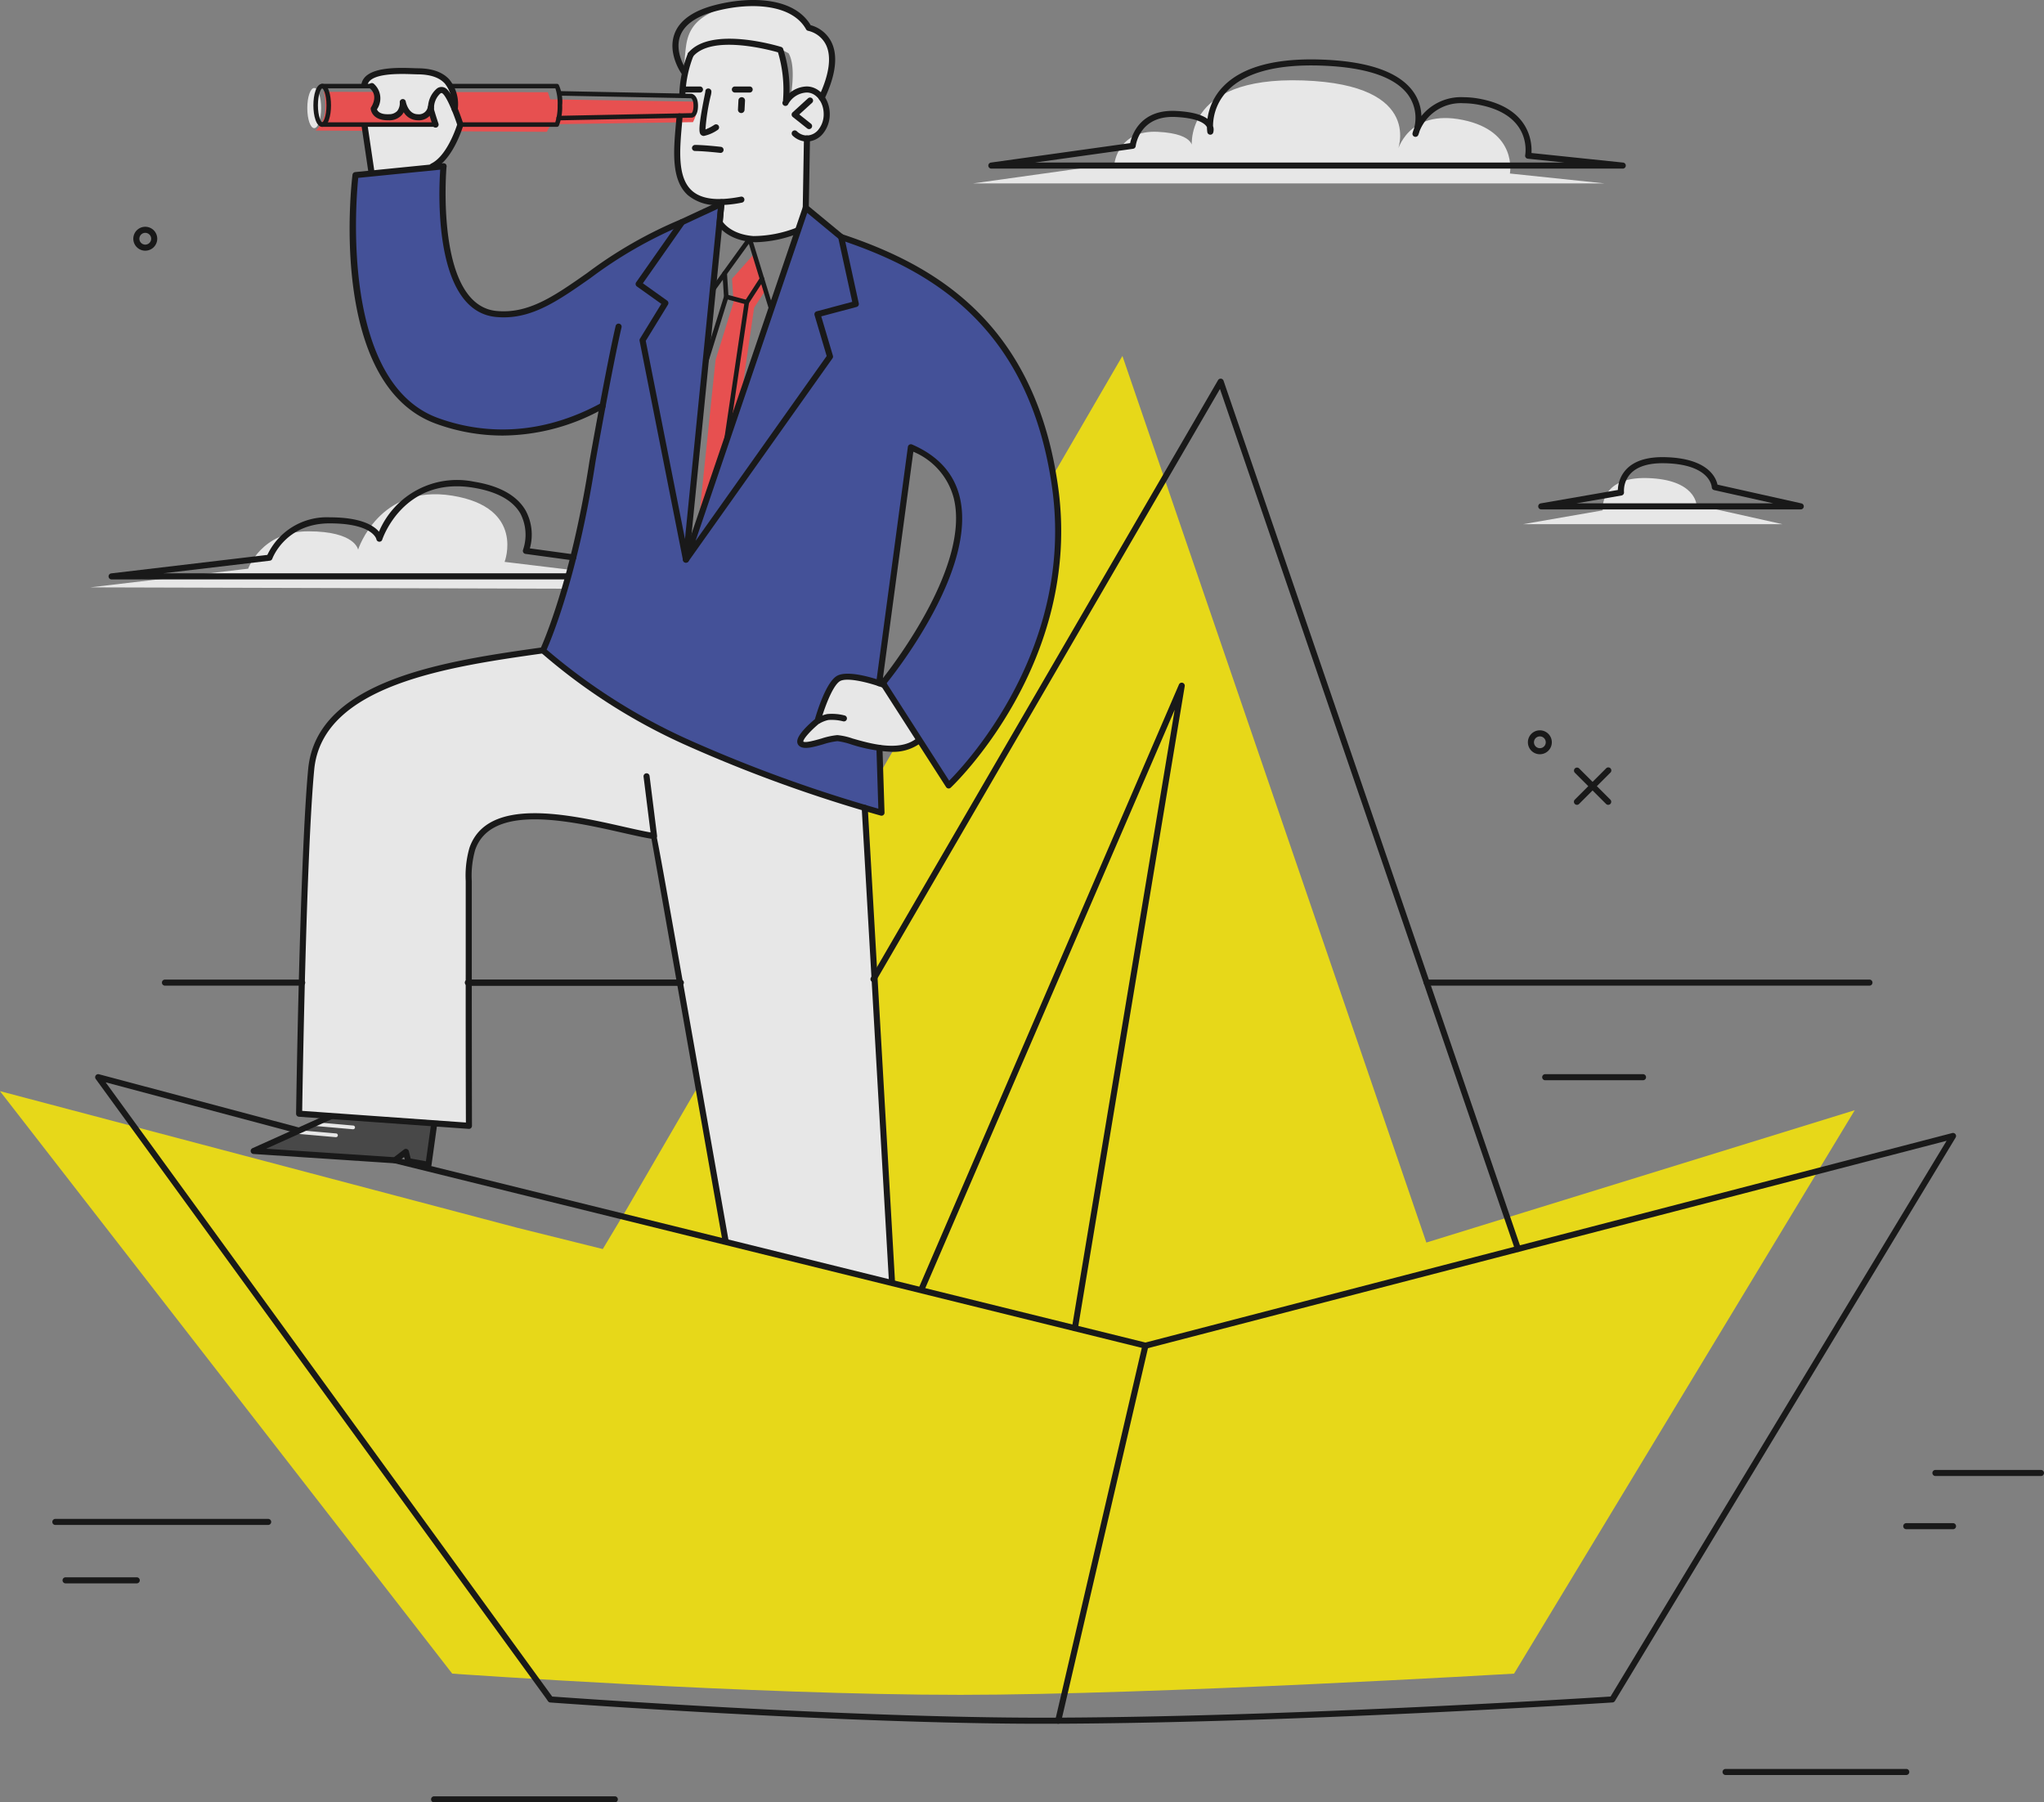 <svg xmlns="http://www.w3.org/2000/svg" width="330.484" height="291.416" viewBox="0 0 330.484 291.416">
  <rect x="0" y="0" width="330.484" height="291.416" fill="#808080" stroke="none"/>
  <g id="Grupo_10079" data-name="Grupo 10079" transform="translate(-1417.448 -338.028)" opacity="0.805">
    <path id="Trazado_19464" data-name="Trazado 19464" d="M1500.995,735.743l13.914,3.463,3.618-6.034,80.4-138.365,49.142,143.347,69.268-21.4-55.089,91.1s-58.15,3.419-89.5,3.427c-33.321.01-82.18-3.427-82.18-3.427l-73.126-94.182Z" transform="translate(0 -199.226)" fill="#ffed00"/>
    <path id="Trazado_19465" data-name="Trazado 19465" d="M1756.524,541.271l.131,21.232s-22.157-5.855-33.721-12.453a215.326,215.326,0,0,1-20.579-13.4s6.412-20.357,7.725-31.82c1.032-9.014,1.479-8.081,1.479-8.081a32.326,32.326,0,0,1-19.388,4.12c-10.9-1.284-16.533-7.178-18.807-15.813a74.2,74.2,0,0,1-2.1-21.272c.239-3.45.334-4.369.334-4.369l14.236-1.425s-2.278,22.266,7.829,23.593c0,0,3.733,2.1,13.3-4.292s20.463-12.421,23.8-13.507L1725.3,520.77l19.113-56.074,5.991,4.727s15.5,4.236,24.055,15.356,11.23,25.064,10.7,34.95-5.185,26.945-17.647,38.372l-10.619-16.608s10.624-13.723,12.173-23.166-3.207-13.646-7.486-14.9Z" transform="translate(-196.857 -93.076)" fill="#35459d"/>
    <path id="Trazado_19466" data-name="Trazado 19466" d="M1906.543,379.8l1.888.084a4.8,4.8,0,0,0,.55-1.966,1.455,1.455,0,0,0-.5-1.22l-1.8-.084.055-1.166,1.284-5.207s2.389-2.594,7.135-2.153a37.883,37.883,0,0,1,7.362,1.284,23.858,23.858,0,0,1,.917,8.51s2.224-3.08,4.732-1.724,2.829,5.792-1.431,7.55l-.1,10.92-1.486,4.028s-4.691,1.61-7.838,1.314a5.867,5.867,0,0,1-4.454-2.562l.154-3.4s-4.1.448-6.187-2.577S1906.543,379.8,1906.543,379.8Z" transform="translate(-378.916 -23.28)" fill="#fff"/>
    <path id="Trazado_19467" data-name="Trazado 19467" d="M2013.235,836.514l-5.8-9.035s-4.31-1.462-5.639-1.334-2.382.106-3.442,2.39a20.282,20.282,0,0,0-1.447,4.571s-3.366,2.936-3.019,3.586,3,.022,4.847-.531,3.75.921,6.708,1.283S2011.545,838.01,2013.235,836.514Z" transform="translate(-447.219 -378.706)" fill="#fff"/>
    <path id="Trazado_19468" data-name="Trazado 19468" d="M1629.689,1144.66l-.9,6.545-3.289-.482-.514-1.49-1.628,1.244-22.823-1.506,12.394-5.578Z" transform="translate(-142.051 -624.854)" fill="#3a3a3a"/>
    <path id="Trazado_19469" data-name="Trazado 19469" d="M1917.551,340.639c4.564-1.391,10.373-1.034,13.559,3.25a5.034,5.034,0,0,1,3.686,4.832,11.337,11.337,0,0,1-1.686,6.495s-1.99-2.576-4.2-.628l-.792.412s.909-4.712-.344-6.889a15.52,15.52,0,0,0-7.56-1.993,19.552,19.552,0,0,0-8.126,1.9l-1.233,3.1s.057-2.151.333-4.165C1911.57,344.131,1912.989,342.031,1917.551,340.639Z" transform="translate(-382.816 -1.461)" fill="#fff"/>
    <path id="Trazado_19470" data-name="Trazado 19470" d="M1724.438,832.661l4.4,76.493-26.975-6.462-11.487-65.474s-13.635-3.634-20.408-3.2-8.705,3.589-9.2,7.476c-.3,2.382-.139,42.471-.139,42.471l-27.478-1.892,1.6-50.073s-1.82-12.639,10.091-18.084c12.469-5.7,27.578-6.723,27.578-6.723a94.217,94.217,0,0,0,28.828,17.035C1719.049,830.917,1724.438,832.661,1724.438,832.661Z" transform="translate(-167.351 -364.008)" fill="#fff"/>
    <path id="Trazado_19471" data-name="Trazado 19471" d="M1646.7,406.836c.019-2.268-.287-2.564-.287-2.564l36.281.056.377,1.156,23.474.373c.795,1.172-.392,3.317-.392,3.317l-22.965.34-.661,1.225-37.376-.207A5.072,5.072,0,0,0,1646.7,406.836Z" transform="translate(-176.664 -51.396)" fill="#f44"/>
    <path id="Trazado_19472" data-name="Trazado 19472" d="M1679.862,391.413s-.222-2.2,4.847-2.452,6.226.218,6.911.6,2.876.738,2.705,4.476l1.008,3.566s-1.665,5.352-4.963,6.837l-9.4.786-1.278-7.648,11.412-.074-.717-2.336a2.033,2.033,0,0,1-2.162,1.283c-1.74-.086-2.115-2.518-2.115-2.518s-.467,2.641-2.731,2.518-2.224-1.383-2.224-1.383,1.535-2.263.061-3.491Z" transform="translate(-203.466 -39.463)" fill="#fff"/>
    <path id="Trazado_19473" data-name="Trazado 19473" d="M1639.119,404.761c0,1.792.5,3.244,1.119,3.244s1.119-1.452,1.119-3.244-.5-3.245-1.119-3.245S1639.119,402.97,1639.119,404.761Z" transform="translate(-171.987 -49.258)" fill="#fff"/>
    <g id="Grupo_10010" data-name="Grupo 10010" transform="translate(1467.879 519.451)">
      <path id="Trazado_19474" data-name="Trazado 19474" d="M1649.1,1148.625c-.027,0-6.374-.559-6.374-.559a.3.3,0,0,1-.275-.328.3.3,0,0,1,.328-.275l6.348.558a.3.3,0,0,1-.027.6Z" transform="translate(-1642.449 -1147.462)" fill="#fff"/>
    </g>
    <g id="Grupo_10011" data-name="Grupo 10011" transform="translate(1465.111 520.73)">
      <path id="Trazado_19475" data-name="Trazado 19475" d="M1636.749,1154.331c-.027,0-6.373-.559-6.373-.559a.3.3,0,0,1-.275-.328.3.3,0,0,1,.328-.275l6.346.558a.3.3,0,0,1-.027.6Z" transform="translate(-1630.1 -1153.169)" fill="#fff"/>
    </g>
    <path id="Trazado_19476" data-name="Trazado 19476" d="M1932.508,526.095l-1.837,2.838-2.1,14.37-6.788,19.535,2.65-25.445,2.912-9.346-.247-3.8,3.8-4.291Z" transform="translate(-391.294 -141.152)" fill="#f44"/>
    <path id="Trazado_19477" data-name="Trazado 19477" d="M2119.4,412.614H2221.5l-15.3-1.6s1.3-6.841-7.625-8.665-10.595,5.13-10.595,5.13,4.668-10.831-15.23-11.515-17.945,11.172-17.945,11.172.915-2.536-5.537-2.864-7.008,5.145-7.008,5.145Z" transform="translate(-544.623 -44.932)" fill="#fff"/>
    <path id="Trazado_19478" data-name="Trazado 19478" d="M2516.077,690.319h41.967l-13.906-3.108s-.135-4.138-7.968-4.353-7.2,5.221-7.2,5.221Z" transform="translate(-852.388 -267.536)" fill="#fff"/>
    <path id="Trazado_19479" data-name="Trazado 19479" d="M1560.034,706.743l-10.445-1.26s3.385-8.786-8.461-10.707-15.229,8.735-15.229,8.735-.423-2.969-8.039-2.969-9.731,6.04-9.731,6.04l-25.523,3.02,76.34.212Z" transform="translate(-50.554 -276.608)" fill="#fff"/>
    <g id="Grupo_10015" data-name="Grupo 10015" transform="translate(1664.488 456.109)">
      <g id="Grupo_10012" data-name="Grupo 10012" transform="translate(7.438 6.013)">
        <path id="Trazado_19480" data-name="Trazado 19480" d="M2553.314,897.718a.491.491,0,0,1-.347-.837l5.052-5.052a.491.491,0,1,1,.694.693l-5.052,5.052A.49.49,0,0,1,2553.314,897.718Z" transform="translate(-2552.824 -891.684)"/>
      </g>
      <g id="Grupo_10013" data-name="Grupo 10013" transform="translate(7.438 6.013)">
        <path id="Trazado_19481" data-name="Trazado 19481" d="M2558.367,897.718a.49.49,0,0,1-.347-.144l-5.052-5.052a.491.491,0,0,1,.695-.693l5.052,5.052a.491.491,0,0,1-.347.837Z" transform="translate(-2552.824 -891.684)"/>
      </g>
      <g id="Grupo_10014" data-name="Grupo 10014" transform="translate(0)">
        <path id="Trazado_19482" data-name="Trazado 19482" d="M2521.572,868.725a1.934,1.934,0,1,1,1.933-1.934A1.936,1.936,0,0,1,2521.572,868.725Zm0-2.887a.953.953,0,1,0,.953.953A.954.954,0,0,0,2521.572,865.839Z" transform="translate(-2519.639 -864.857)"/>
      </g>
    </g>
    <g id="Grupo_10017" data-name="Grupo 10017" transform="translate(1439.002 374.693)">
      <g id="Grupo_10016" data-name="Grupo 10016" transform="translate(0)">
        <path id="Trazado_19483" data-name="Trazado 19483" d="M1515.547,505.48a1.934,1.934,0,1,1,1.935-1.934A1.937,1.937,0,0,1,1515.547,505.48Zm0-2.887a.953.953,0,1,0,.953.953A.954.954,0,0,0,1515.547,502.594Z" transform="translate(-1513.613 -501.612)"/>
      </g>
    </g>
    <g id="Grupo_10018" data-name="Grupo 10018" transform="translate(1443.63 496.411)">
      <path id="Trazado_19484" data-name="Trazado 19484" d="M1556.942,1045.647h-22.189a.49.49,0,0,1,0-.98h22.189a.49.49,0,0,1,0,.98Z" transform="translate(-1534.263 -1044.667)"/>
    </g>
    <g id="Grupo_10019" data-name="Grupo 10019" transform="translate(1432.838 511.706)">
      <path id="Trazado_19485" data-name="Trazado 19485" d="M1638.907,1217.934c-32.107,0-78.75-3.4-79.218-3.438a.49.49,0,0,1-.368-.211l-.326-.474L1486.2,1113.687a.49.49,0,0,1-.008-.566.5.5,0,0,1,.531-.2l32.3,8.6a.49.49,0,1,1-.251.948l-30.97-8.242L1560,1213.534c3.631.263,48.016,3.419,78.91,3.419,37.955,0,88.185-3.162,92.213-3.419l54.333-89.855-129.4,33.6a.489.489,0,0,1-.24,0L1534.449,1127.3a.491.491,0,0,1,.235-.953l121.238,29.95,130.45-33.872a.5.5,0,0,1,.516.183.486.486,0,0,1,.027.546l-55.088,91.1a.489.489,0,0,1-.387.236C1730.912,1214.53,1678.307,1217.934,1638.907,1217.934Z" transform="translate(-1486.11 -1112.909)"/>
    </g>
    <g id="Grupo_10020" data-name="Grupo 10020" transform="translate(1558.188 399.258)">
      <path id="Trazado_19486" data-name="Trazado 19486" d="M2150.067,752.4a.488.488,0,0,1-.463-.331l-47.722-139.2-55.593,95.671a.491.491,0,0,1-.849-.494l56.134-96.6a.5.5,0,0,1,.473-.242.488.488,0,0,1,.415.329l48.069,140.215a.489.489,0,0,1-.3.622A.476.476,0,0,1,2150.067,752.4Z" transform="translate(-2045.374 -611.21)"/>
    </g>
    <g id="Grupo_10021" data-name="Grupo 10021" transform="translate(1565.909 448.405)">
      <path id="Trazado_19487" data-name="Trazado 19487" d="M2105.157,935.328a.414.414,0,0,1-.08-.007.489.489,0,0,1-.4-.564l16.611-99.892-40.521,93.975a.49.49,0,0,1-.9-.387l42.115-97.674a.49.49,0,0,1,.933.275L2105.64,934.918A.49.49,0,0,1,2105.157,935.328Z" transform="translate(-2079.823 -830.484)"/>
    </g>
    <g id="Grupo_10022" data-name="Grupo 10022" transform="translate(1588.057 555.112)">
      <path id="Trazado_19488" data-name="Trazado 19488" d="M2179.128,1368.188a.527.527,0,0,1-.111-.012.49.49,0,0,1-.367-.589l14.1-60.638a.491.491,0,0,1,.956.222l-14.1,60.639A.491.491,0,0,1,2179.128,1368.188Z" transform="translate(-2178.637 -1306.57)"/>
    </g>
    <g id="Grupo_10023" data-name="Grupo 10023" transform="translate(1647.63 496.411)">
      <path id="Trazado_19489" data-name="Trazado 19489" d="M2516.507,1045.647h-71.591a.49.49,0,0,1,0-.98h71.591a.49.49,0,0,1,0,.98Z" transform="translate(-2444.426 -1044.667)"/>
    </g>
    <g id="Grupo_10024" data-name="Grupo 10024" transform="translate(1492.602 496.411)">
      <path id="Trazado_19490" data-name="Trazado 19490" d="M1787.508,1045.647h-34.263a.49.49,0,0,1,0-.98h34.263a.49.49,0,1,1,0,.98Z" transform="translate(-1752.755 -1044.667)"/>
    </g>
    <g id="Grupo_10063" data-name="Grupo 10063" transform="translate(1457.98 338.028)">
      <g id="Grupo_10025" data-name="Grupo 10025" transform="translate(17.891 10.978)">
        <path id="Trazado_19491" data-name="Trazado 19491" d="M1693.2,394.184a.5.5,0,0,1-.49-.521,5.385,5.385,0,0,0-1.119-4.141c-.905-.972-2.335-1.453-4.37-1.471-.2,0-.465-.011-.769-.021-2.111-.074-7.05-.239-7.374,1.822a.491.491,0,0,1-.969-.152c.461-2.92,5.806-2.739,8.377-2.65.3.01.549.019.744.02,2.319.021,3.982.6,5.08,1.785a6.313,6.313,0,0,1,1.381,4.871A.492.492,0,0,1,1693.2,394.184Z" transform="translate(-1678.105 -387.01)"/>
      </g>
      <g id="Grupo_10026" data-name="Grupo 10026" transform="translate(19.108 13.432)">
        <path id="Trazado_19492" data-name="Trazado 19492" d="M1686.6,403.973c-2.642,0-2.764-1.826-2.765-1.845a.5.5,0,0,1,.084-.3c.051-.073,1.2-1.81-.207-3.008a.49.49,0,1,1,.635-.746,3.156,3.156,0,0,1,.5,4.129c.092.268.469.86,1.969.786a1.762,1.762,0,0,0,1.319-.534,2.066,2.066,0,0,0,.4-1.376.489.489,0,0,1,.417-.536.483.483,0,0,1,.553.4c.016.083.4,2.049,1.941,2.049a1.455,1.455,0,0,0,1.621-1.177.491.491,0,0,1,.974.119,2.435,2.435,0,0,1-2.581,2.04,2.687,2.687,0,0,1-2.29-1.3,2.421,2.421,0,0,1-.295.431,2.7,2.7,0,0,1-2.022.873C1686.764,403.97,1686.68,403.973,1686.6,403.973Z" transform="translate(-1683.538 -397.955)"/>
      </g>
      <g id="Grupo_10028" data-name="Grupo 10028" transform="translate(0 180.02)">
        <g id="Grupo_10027" data-name="Grupo 10027">
          <path id="Trazado_19493" data-name="Trazado 19493" d="M1627.029,1150a.649.649,0,0,1-.087-.007l-3.27-.585a.494.494,0,0,1-.388-.362l-.2-.784-1.188.909a.474.474,0,0,1-.33.1l-22.825-1.506a.49.49,0,0,1-.169-.936l12.4-5.578a.491.491,0,1,1,.4.895l-10.6,4.77,20.678,1.365,1.632-1.247a.481.481,0,0,1,.458-.073.49.49,0,0,1,.315.342l.3,1.2,2.458.439.843-6.04a.491.491,0,0,1,.972.136l-.913,6.545a.49.49,0,0,1-.486.422Z" transform="translate(-1598.284 -1141.204)"/>
        </g>
      </g>
      <g id="Grupo_10029" data-name="Grupo 10029" transform="translate(68.472 18.332)">
        <path id="Trazado_19494" data-name="Trazado 19494" d="M1911.043,434.647a7.276,7.276,0,0,1-5.055-1.607c-2.724-2.449-2.312-7.175-1.948-11.343.043-.483.084-.959.12-1.425a.49.49,0,0,1,.978.076c-.036.469-.078.948-.12,1.433-.344,3.941-.734,8.407,1.626,10.529,1.553,1.394,4.144,1.711,7.918.971a.491.491,0,0,1,.19.963A19.442,19.442,0,0,1,1911.043,434.647Z" transform="translate(-1903.778 -419.819)"/>
      </g>
      <g id="Grupo_10030" data-name="Grupo 10030" transform="translate(69.301 8.357)">
        <path id="Trazado_19495" data-name="Trazado 19495" d="M1907.967,382.75a.49.49,0,0,1-.49-.491,19.423,19.423,0,0,1,1.378-6.642.491.491,0,0,1,.906.379,18.732,18.732,0,0,0-1.3,6.263A.49.49,0,0,1,1907.967,382.75Z" transform="translate(-1907.477 -375.315)"/>
      </g>
      <g id="Grupo_10031" data-name="Grupo 10031" transform="translate(85.974 13.982)">
        <path id="Trazado_19496" data-name="Trazado 19496" d="M1985.821,409.314a3.353,3.353,0,0,1-2.29-.945.491.491,0,1,1,.673-.714,2.344,2.344,0,0,0,1.616.678,2.456,2.456,0,0,0,1.9-.99,3.95,3.95,0,0,0,.818-2.5c-.011-1.909-1.238-3.456-2.736-3.456a3.58,3.58,0,0,0-2.995,1.865.49.49,0,1,1-.905-.378,4.54,4.54,0,0,1,3.884-2.469c2.053,0,3.718,1.984,3.732,4.432a4.919,4.919,0,0,1-1.035,3.116,3.412,3.412,0,0,1-2.648,1.356Z" transform="translate(-1981.866 -400.409)"/>
      </g>
      <g id="Grupo_10032" data-name="Grupo 10032" transform="translate(87.459 15.775)">
        <path id="Trazado_19497" data-name="Trazado 19497" d="M1991.316,413.507a.493.493,0,0,1-.306-.107l-2.334-1.856a.492.492,0,0,1-.184-.367.486.486,0,0,1,.16-.379l2.484-2.261a.49.49,0,1,1,.659.725l-2.058,1.873,1.884,1.5a.491.491,0,0,1-.305.875Z" transform="translate(-1988.491 -408.408)"/>
      </g>
      <g id="Grupo_10033" data-name="Grupo 10033" transform="translate(72.56 14.306)">
        <path id="Trazado_19498" data-name="Trazado 19498" d="M1922.7,409.534a.729.729,0,0,1-.466-.21c-.3-.344-.45-1.067.64-6.454.056-.28.095-.469.1-.526a.447.447,0,0,1,.443-.484.5.5,0,0,1,.533.493,2.644,2.644,0,0,1-.118.712,32.941,32.941,0,0,0-.844,5.416,7.428,7.428,0,0,0,1.429-.738.491.491,0,1,1,.539.82,6.063,6.063,0,0,1-2.243.972Z" transform="translate(-1922.018 -401.858)"/>
      </g>
      <g id="Grupo_10034" data-name="Grupo 10034" transform="translate(71.349 23.433)">
        <path id="Trazado_19499" data-name="Trazado 19499" d="M1921.237,443.867c-.081-.007-2.582-.294-4.138-.311a.49.49,0,0,1-.485-.5.529.529,0,0,1,.5-.485c1.606.018,4.079.3,4.183.314a.491.491,0,0,1-.056.978Z" transform="translate(-1916.615 -442.575)"/>
      </g>
      <path id="Trazado_19500" data-name="Trazado 19500" d="M1950.268,410.705a.534.534,0,0,1-.5-.561l.077-1.5a.533.533,0,0,1,1.066.055l-.078,1.5A.537.537,0,0,1,1950.268,410.705Z" transform="translate(-1870.984 -392.425)"/>
      <g id="Grupo_10037" data-name="Grupo 10037" transform="translate(68.189)">
        <g id="Grupo_10035" data-name="Grupo 10035">
          <path id="Trazado_19501" data-name="Trazado 19501" d="M1926.646,354.326a.491.491,0,0,1-.443-.7c1.7-3.608,2.083-6.524,1.1-8.433a4.276,4.276,0,0,0-2.836-2.18.492.492,0,0,1-.343-.245c-2.269-4.1-8.974-4.43-14.615-2.936-3.139.831-5.071,2.185-5.743,4.025-.964,2.641,1,5.486,1.019,5.514a.49.49,0,0,1-.8.565c-.094-.132-2.278-3.282-1.142-6.409.786-2.162,2.945-3.724,6.416-4.643,5.494-1.453,12.83-1.463,15.613,3.217a5.284,5.284,0,0,1,3.3,2.626c1.154,2.222.791,5.357-1.077,9.316A.49.49,0,0,1,1926.646,354.326Z" transform="translate(-1902.516 -338.028)"/>
        </g>
        <g id="Grupo_10036" data-name="Grupo 10036" transform="translate(2.452 6.263)">
          <path id="Trazado_19502" data-name="Trazado 19502" d="M1929.379,376.382a.5.5,0,0,1-.489-.535,21.041,21.041,0,0,0-.821-7.679c-1.572-.449-10.76-2.874-13.746.7a.491.491,0,0,1-.753-.629c3.669-4.393,14.556-1.086,15.018-.943a.494.494,0,0,1,.313.292,21.3,21.3,0,0,1,.967,8.347A.491.491,0,0,1,1929.379,376.382Z" transform="translate(-1913.456 -365.97)"/>
        </g>
      </g>
      <g id="Grupo_10039" data-name="Grupo 10039" transform="translate(69.887 33.101)">
        <g id="Grupo_10038" data-name="Grupo 10038">
          <path id="Trazado_19503" data-name="Trazado 19503" d="M1910.58,543.591a.48.48,0,0,1-.223-.054.491.491,0,0,1-.242-.595l19.372-56.9a.491.491,0,0,1,.777-.219l5.721,4.727a.494.494,0,0,1,.167.273l2.371,10.84a.491.491,0,0,1-.353.579l-5.716,1.521,1.887,6.361a.49.49,0,0,1-.069.423l-23.292,32.834A.491.491,0,0,1,1910.58,543.591Zm19.607-56.557-18.056,53.032,21.2-29.889-1.961-6.616a.492.492,0,0,1,.343-.613l5.749-1.531L1935.23,491.2Z" transform="translate(-1910.09 -485.713)"/>
        </g>
      </g>
      <g id="Grupo_10041" data-name="Grupo 10041" transform="translate(62.239 32.462)">
        <g id="Grupo_10040" data-name="Grupo 10040">
          <path id="Trazado_19504" data-name="Trazado 19504" d="M1884.106,541.377a.49.49,0,0,1-.481-.4l-7.018-35.47a.491.491,0,0,1,.063-.352l3.45-5.628-3.947-2.812a.491.491,0,0,1-.118-.681l7.031-10.021a.491.491,0,0,1,.2-.163l6.342-2.948a.489.489,0,0,1,.694.493l-5.725,57.536a.491.491,0,0,1-.463.441Zm-6.5-35.868,6.34,32.038,5.313-53.39-5.444,2.53-6.676,9.515,3.923,2.8a.49.49,0,0,1,.134.656Z" transform="translate(-1875.967 -482.86)"/>
        </g>
      </g>
      <g id="Grupo_10042" data-name="Grupo 10042" transform="translate(46.773 52.325)">
        <path id="Trazado_19505" data-name="Trazado 19505" d="M1862.19,651.044a.479.479,0,0,1-.127-.017,229.951,229.951,0,0,1-31.717-11.492,94.667,94.667,0,0,1-23.224-14.867.49.49,0,0,1-.107-.567c.05-.1,4.9-10.492,7.966-30.455.029-.165,2.743-15.451,4.22-21.787a.485.485,0,0,1,.589-.366.49.49,0,0,1,.367.589c-1.473,6.309-4.182,21.57-4.208,21.723-2.782,18.129-7.048,28.449-7.9,30.383a95.486,95.486,0,0,0,22.706,14.456,228.573,228.573,0,0,0,30.921,11.258l-.311-9.807a.49.49,0,0,1,.474-.505.5.5,0,0,1,.506.475l.333,10.473a.491.491,0,0,1-.49.506Z" transform="translate(-1806.968 -571.48)"/>
      </g>
      <g id="Grupo_10043" data-name="Grupo 10043" transform="translate(94.98 37.828)">
        <path id="Trazado_19506" data-name="Trazado 19506" d="M2039.918,596.459a.52.52,0,0,1-.412-.226l-10.535-16.4a.49.49,0,0,1-.776-.461l5.127-38.146a.491.491,0,0,1,.68-.385c4.19,1.806,6.784,4.67,7.711,8.513,2.749,11.4-9.887,27.68-11.826,30.09L2040,595.2c2.948-2.965,20.255-21.625,16.64-47.392-3.73-26.6-20.271-35.374-34.263-40.049a.49.49,0,0,1,.31-.931c14.261,4.765,31.119,13.712,34.926,40.843,4,28.519-17.152,48.461-17.367,48.659A.487.487,0,0,1,2039.918,596.459Zm-5.712-54.446-4.92,36.608c2.294-2.918,14.012-18.506,11.473-29.036A11.174,11.174,0,0,0,2034.206,542.012Z" transform="translate(-2022.046 -506.8)"/>
      </g>
      <g id="Grupo_10044" data-name="Grupo 10044" transform="translate(30.513 26.398)">
        <path id="Trazado_19507" data-name="Trazado 19507" d="M1744.828,480.715q-.618,0-1.256-.06c-10.951-1.045-9.061-23.452-8.975-24.4a.491.491,0,0,1,.977.088c-.02.224-1.9,22.388,8.091,23.341,5.187.493,9.352-2.429,14.632-6.129a70.571,70.571,0,0,1,15.19-8.7.49.49,0,1,1,.36.912,69.789,69.789,0,0,0-14.989,8.591C1753.833,477.876,1749.782,480.715,1744.828,480.715Z" transform="translate(-1734.421 -455.803)"/>
      </g>
      <g id="Grupo_10045" data-name="Grupo 10045" transform="translate(15.994 26.398)">
        <path id="Trazado_19508" data-name="Trazado 19508" d="M1694.379,499.83a31.509,31.509,0,0,1-10.77-1.913c-17.469-6.355-13.674-38.876-13.5-40.257a.491.491,0,0,1,.438-.428l14.234-1.425a.482.482,0,0,1,.537.439.489.489,0,0,1-.438.537l-13.839,1.385c-.38,3.735-2.838,33.1,12.909,38.827,5.848,2.128,15.072,3.492,25.778-2.106.657-.345.836-.439,1.108-.244a.506.506,0,0,1,.2.482.49.49,0,0,1-.438.414c-.09.042-.23.117-.419.217A33.8,33.8,0,0,1,1694.379,499.83Z" transform="translate(-1669.644 -455.806)"/>
      </g>
      <g id="Grupo_10046" data-name="Grupo 10046" transform="translate(7.343 104.666)">
        <path id="Trazado_19509" data-name="Trazado 19509" d="M1700.487,901.485a.492.492,0,0,1-.483-.4c-.11-.626-10.605-60.052-11.5-65.128-1.271-.2-2.872-.566-4.7-.979-8.433-1.906-21.177-4.786-23.8,2.764a15.278,15.278,0,0,0-.553,5.05l0,12.852q0,13.362.031,26.727a.486.486,0,0,1-.155.359.456.456,0,0,1-.37.131L1631.5,880.9a.489.489,0,0,1-.455-.5c.005-.413.606-41.428,1.953-55.708,1.374-14.54,22.484-17.517,37.9-19.69a.49.49,0,1,1,.136.971c-15.09,2.128-35.758,5.042-37.058,18.811-1.267,13.419-1.873,50.579-1.944,55.166l26.469,1.884q-.044-13.1-.029-26.2l0-12.851a16.274,16.274,0,0,1,.606-5.373c2.907-8.377,16.166-5.383,24.94-3.4,1.981.448,3.693.834,4.976,1.019a.486.486,0,0,1,.15.047c.223.111.223.111,11.828,65.828a.491.491,0,0,1-.4.569A.622.622,0,0,1,1700.487,901.485Z" transform="translate(-1631.047 -805.006)"/>
      </g>
      <g id="Grupo_10047" data-name="Grupo 10047" transform="translate(98.794 130.133)">
        <path id="Trazado_19510" data-name="Trazado 19510" d="M2043.967,996.348a.491.491,0,0,1-.49-.462l-4.411-76.738a.49.49,0,0,1,.462-.517.483.483,0,0,1,.518.461l4.411,76.738a.492.492,0,0,1-.462.518Z" transform="translate(-2039.065 -918.629)"/>
      </g>
      <g id="Grupo_10048" data-name="Grupo 10048" transform="translate(49.44 14.731)">
        <path id="Trazado_19511" data-name="Trazado 19511" d="M1819.233,408.483a.368.368,0,0,1-.008-.736l21.468-.433c.075-.02.327-.277.327-1.2,0-1.061-.407-1.209-.411-1.21l-21.2-.415a.367.367,0,0,1-.359-.375.409.409,0,0,1,.375-.361l21.28.427c.164.027,1.046.252,1.046,1.934,0,1.881-.945,1.935-1.054,1.935l-21.46.433Z" transform="translate(-1818.866 -403.753)"/>
      </g>
      <g id="Grupo_10049" data-name="Grupo 10049" transform="translate(11.195 13.554)">
        <path id="Trazado_19512" data-name="Trazado 19512" d="M1656.636,399.238H1648.6a.368.368,0,0,1,0-.736h8.036a.368.368,0,0,1,0,.736Z" transform="translate(-1648.233 -398.502)"/>
      </g>
      <g id="Grupo_10050" data-name="Grupo 10050" transform="translate(31.995 13.554)">
        <path id="Trazado_19513" data-name="Trazado 19513" d="M1758.539,405.458H1742.95a.368.368,0,0,1,0-.736h15.337a8.718,8.718,0,0,0,.378-2.743,7.879,7.879,0,0,0-.36-2.743H1741.4a.368.368,0,0,1,0-.736h17.141a.368.368,0,0,1,.308.168,6.568,6.568,0,0,1,.551,3.31,8.207,8.207,0,0,1-.527,3.268A.369.369,0,0,1,1758.539,405.458Z" transform="translate(-1741.031 -398.502)"/>
      </g>
      <g id="Grupo_10051" data-name="Grupo 10051" transform="translate(11.195 19.775)">
        <path id="Trazado_19514" data-name="Trazado 19514" d="M1666.816,426.992H1648.6a.368.368,0,0,1,0-.736h18.216a.368.368,0,0,1,0,.736Z" transform="translate(-1648.233 -426.256)"/>
      </g>
      <g id="Grupo_10052" data-name="Grupo 10052" transform="translate(10.137 13.554)">
        <path id="Trazado_19515" data-name="Trazado 19515" d="M1644.935,405.458c-.98,0-1.426-1.8-1.426-3.478s.446-3.478,1.426-3.478,1.425,1.8,1.425,3.478S1645.914,405.458,1644.935,405.458Zm0-6.221c-.178,0-.692.943-.692,2.743s.514,2.743.692,2.743.69-.943.69-2.743S1645.113,399.243,1644.935,399.238Z" transform="translate(-1643.509 -398.502)"/>
      </g>
      <g id="Grupo_10053" data-name="Grupo 10053" transform="translate(63.519 125.04)">
        <path id="Trazado_19516" data-name="Trazado 19516" d="M1883.383,906.539a.49.49,0,0,1-.486-.43l-1.211-9.651a.49.49,0,1,1,.972-.122l1.211,9.651a.491.491,0,0,1-.486.551Z" transform="translate(-1881.682 -895.906)"/>
      </g>
      <g id="Grupo_10054" data-name="Grupo 10054" transform="translate(89.259 21.905)">
        <path id="Trazado_19517" data-name="Trazado 19517" d="M1997.012,447.938a.492.492,0,0,1-.49-.5l.193-11.2a.49.49,0,1,1,.98.017l-.194,11.2A.49.49,0,0,1,1997.012,447.938Z" transform="translate(-1996.522 -435.761)"/>
      </g>
      <g id="Grupo_10055" data-name="Grupo 10055" transform="translate(75.345 32.204)">
        <path id="Trazado_19518" data-name="Trazado 19518" d="M1940.824,488.671c-.187,0-.363-.006-.527-.02-4.293-.335-5.73-2.794-5.791-2.9a.5.5,0,0,1-.061-.284l.29-3.31a.469.469,0,0,1,.531-.446.491.491,0,0,1,.446.531l-.275,3.142c.319.449,1.665,2.032,4.938,2.288a19.25,19.25,0,0,0,6.927-1.342.491.491,0,0,1,.47.861A20.36,20.36,0,0,1,1940.824,488.671Z" transform="translate(-1934.443 -481.71)"/>
      </g>
      <g id="Grupo_10056" data-name="Grupo 10056" transform="translate(28.632 14.06)">
        <path id="Trazado_19519" data-name="Trazado 19519" d="M1726.792,414.076a.49.49,0,0,1-.215-.931c2.462-1.2,3.933-5.471,4.2-6.3-.561-1.715-1.654-4.481-2.37-5.042-.085-.066-.17-.109-.362.021a3.189,3.189,0,0,0-1,2.593c.34,1.168.71,2.264.712,2.268a.49.49,0,1,1-.929.314s-.377-1.116-.725-2.307a4.108,4.108,0,0,1,1.4-3.681,1.225,1.225,0,0,1,1.515.019c1.215.952,2.594,5.182,2.748,5.662a.5.5,0,0,1,0,.287c-.067.225-1.648,5.53-4.756,7.048A.486.486,0,0,1,1726.792,414.076Z" transform="translate(-1726.027 -400.756)"/>
      </g>
      <g id="Grupo_10057" data-name="Grupo 10057" transform="translate(17.926 19.842)">
        <path id="Trazado_19520" data-name="Trazado 19520" d="M1679.869,435.084a.49.49,0,0,1-.484-.418l-1.118-7.548a.491.491,0,0,1,.413-.557.484.484,0,0,1,.557.413l1.118,7.548a.491.491,0,0,1-.413.557A.533.533,0,0,1,1679.869,435.084Z" transform="translate(-1678.262 -426.553)"/>
      </g>
      <g id="Grupo_10058" data-name="Grupo 10058" transform="translate(77.775 13.982)">
        <path id="Trazado_19521" data-name="Trazado 19521" d="M1948.21,401.39h-2.434a.491.491,0,0,1,0-.981h2.434a.491.491,0,0,1,0,.981Z" transform="translate(-1945.286 -400.409)"/>
      </g>
      <g id="Grupo_10059" data-name="Grupo 10059" transform="translate(69.738 13.982)">
        <path id="Trazado_19522" data-name="Trazado 19522" d="M1912.35,401.39h-2.436a.491.491,0,0,1,0-.981h2.436a.491.491,0,0,1,0,.981Z" transform="translate(-1909.425 -400.409)"/>
      </g>
      <g id="Grupo_10060" data-name="Grupo 10060" transform="translate(88.365 108.926)">
        <path id="Trazado_19523" data-name="Trazado 19523" d="M2007.8,836.644a24.623,24.623,0,0,1-6.594-1.216,11.326,11.326,0,0,0-2.166-.509,11.75,11.75,0,0,0-2.323.515c-1.7.483-3.174.9-3.893.224a.914.914,0,0,1-.286-.718c.04-1.131,2.06-2.917,2.857-3.578.3-1.048,1.727-5.789,3.465-6.935,1.9-1.254,7.287.717,7.9.945a.49.49,0,0,1-.344.919c-2.119-.8-5.892-1.786-7.013-1.045-1.3.861-2.681,5-3.1,6.528a.487.487,0,0,1-.163.25c-1.423,1.161-2.67,2.573-2.616,2.963.291.254,1.943-.213,2.929-.494a11.968,11.968,0,0,1,2.56-.552,10.241,10.241,0,0,1,2.469.547c2.752.792,7.358,2.12,10.121.149a.49.49,0,1,1,.569.8A7.382,7.382,0,0,1,2007.8,836.644Z" transform="translate(-1992.534 -824.012)"/>
      </g>
      <g id="Grupo_10061" data-name="Grupo 10061" transform="translate(34.801 158.383)">
        <path id="Trazado_19524" data-name="Trazado 19524" d="M1788.306,1045.647h-34.263a.49.49,0,1,1,0-.98h34.263a.49.49,0,0,1,0,.98Z" transform="translate(-1753.553 -1044.667)"/>
      </g>
      <g id="Grupo_10062" data-name="Grupo 10062" transform="translate(74.441 38.232)">
        <path id="Trazado_19525" data-name="Trazado 19525" d="M1940.078,520.506a.367.367,0,0,1-.351-.26l-3.212-10.461-5.439,7.521a.368.368,0,0,1-.6-.431l5.872-8.119a.378.378,0,0,1,.358-.147.367.367,0,0,1,.291.255l3.429,11.167a.368.368,0,0,1-.243.46A.375.375,0,0,1,1940.078,520.506Z" transform="translate(-1930.409 -508.604)"/>
      </g>
    </g>
    <g id="Grupo_10064" data-name="Grupo 10064" transform="translate(1666.795 511.705)">
      <path id="Trazado_19526" data-name="Trazado 19526" d="M2546.237,1113.885h-15.814a.49.49,0,0,1,0-.98h15.814a.49.49,0,0,1,0,.98Z" transform="translate(-2529.933 -1112.905)"/>
    </g>
    <g id="Grupo_10065" data-name="Grupo 10065" transform="translate(1425.907 583.609)">
      <path id="Trazado_19527" data-name="Trazado 19527" d="M1490.088,1434.689H1455.68a.49.49,0,1,1,0-.98h34.408a.49.49,0,1,1,0,.98Z" transform="translate(-1455.189 -1433.709)"/>
    </g>
    <g id="Grupo_10066" data-name="Grupo 10066" transform="translate(1427.559 593.052)">
      <path id="Trazado_19528" data-name="Trazado 19528" d="M1474.558,1476.823h-11.509a.49.49,0,1,1,0-.98h11.509a.49.49,0,1,1,0,.98Z" transform="translate(-1462.558 -1475.843)"/>
    </g>
    <g id="Grupo_10067" data-name="Grupo 10067" transform="translate(1695.958 624.038)">
      <path id="Trazado_19529" data-name="Trazado 19529" d="M2689.75,1615.068h-29.214a.49.49,0,1,1,0-.98h29.214a.49.49,0,0,1,0,.98Z" transform="translate(-2660.046 -1614.088)"/>
    </g>
    <g id="Grupo_10068" data-name="Grupo 10068" transform="translate(1487.148 628.464)">
      <path id="Trazado_19530" data-name="Trazado 19530" d="M1758.127,1634.815H1728.91a.49.49,0,1,1,0-.98h29.217a.49.49,0,0,1,0,.98Z" transform="translate(-1728.42 -1633.835)"/>
    </g>
    <g id="Grupo_10069" data-name="Grupo 10069" transform="translate(1729.888 575.695)">
      <path id="Trazado_19531" data-name="Trazado 19531" d="M2828.981,1399.382h-17.064a.49.49,0,1,1,0-.98h17.064a.49.49,0,1,1,0,.98Z" transform="translate(-2811.427 -1398.402)"/>
    </g>
    <g id="Grupo_10070" data-name="Grupo 10070" transform="translate(1725.172 584.298)">
      <path id="Trazado_19532" data-name="Trazado 19532" d="M2798.437,1437.763h-7.561a.49.49,0,1,1,0-.98h7.561a.49.49,0,1,1,0,.98Z" transform="translate(-2790.386 -1436.783)"/>
    </g>
    <g id="Grupo_10071" data-name="Grupo 10071" transform="translate(1534.5 382.737)">
      <path id="Trazado_19533" data-name="Trazado 19533" d="M1940.053,564.526a.377.377,0,0,1-.363-.422l3.33-22.5a.343.343,0,0,1,.055-.145l2.453-3.791a.367.367,0,1,1,.616.4l-2.409,3.725-3.319,22.42A.367.367,0,0,1,1940.053,564.526Z" transform="translate(-1939.686 -537.501)"/>
    </g>
    <g id="Grupo_10072" data-name="Grupo 10072" transform="translate(1531.148 381.844)">
      <path id="Trazado_19534" data-name="Trazado 19534" d="M1925.1,548.811a.368.368,0,0,1-.351-.477l3.331-10.695-.242-3.731a.368.368,0,0,1,.735-.048l.246,3.8a.375.375,0,0,1-.016.134l-3.351,10.76A.368.368,0,0,1,1925.1,548.811Z" transform="translate(-1924.732 -533.517)"/>
    </g>
    <g id="Grupo_10073" data-name="Grupo 10073" transform="translate(1534.5 385.642)">
      <path id="Trazado_19535" data-name="Trazado 19535" d="M1943.382,552.083a.357.357,0,0,1-.094-.013l-3.33-.885a.368.368,0,0,1,.19-.71l3.33.885a.368.368,0,0,1-.095.723Z" transform="translate(-1939.685 -550.462)"/>
    </g>
    <g id="Grupo_10074" data-name="Grupo 10074" transform="translate(1549.265 453.42)">
      <path id="Trazado_19536" data-name="Trazado 19536" d="M2006.055,854.476a.49.49,0,0,1-.26-.907,5.736,5.736,0,0,1,1.7-.653,8.236,8.236,0,0,1,2.8.224.49.49,0,1,1-.227.953,7.416,7.416,0,0,0-2.369-.218,4.808,4.808,0,0,0-1.379.527A.486.486,0,0,1,2006.055,854.476Z" transform="translate(-2005.563 -852.858)"/>
    </g>
    <g id="Grupo_10075" data-name="Grupo 10075" transform="translate(1577.243 347.635)">
      <path id="Trazado_19537" data-name="Trazado 19537" d="M2232.972,398.545H2130.879a.491.491,0,0,1-.068-.977l22.506-3.143c.284-1.312,1.634-5.508,7.453-5.2,2.379.122,4.07.548,5.053,1.274a9.243,9.243,0,0,1,2.655-5.344c2.823-2.832,7.576-4.268,14.127-4.268q.8,0,1.64.029c7.521.258,12.5,1.982,14.8,5.123a7.058,7.058,0,0,1,1.366,4.008A8.219,8.219,0,0,1,2207.23,387a14.684,14.684,0,0,1,2.92.315c7.812,1.6,8.158,6.993,8.062,8.708l14.811,1.545a.491.491,0,0,1-.051.979Zm-95.037-.981h85.613l-5.923-.618a.492.492,0,0,1-.432-.578c.048-.26,1.078-6.393-7.242-8.094a13.658,13.658,0,0,0-2.723-.3,7.164,7.164,0,0,0-7.119,4.535,4.9,4.9,0,0,1-.2.6.49.49,0,0,1-.927-.309,5.464,5.464,0,0,1,.218-.655,6.4,6.4,0,0,0-.94-5.532c-2.115-2.886-6.841-4.475-14.047-4.723-.552-.019-1.085-.028-1.605-.028-6.28,0-10.8,1.339-13.433,3.98a8.294,8.294,0,0,0-2.453,5.822,1.734,1.734,0,0,1,.024,1.076.491.491,0,0,1-.946-.087,5.825,5.825,0,0,1-.059-.8c-.239-.485-1.2-1.46-5.02-1.654-5.868-.306-6.473,4.508-6.5,4.705a.492.492,0,0,1-.419.435Z" transform="translate(-2130.389 -380.89)"/>
    </g>
    <g id="Grupo_10076" data-name="Grupo 10076" transform="translate(1666.151 411.941)">
      <path id="Trazado_19538" data-name="Trazado 19538" d="M2569.517,676.247h-41.966a.491.491,0,0,1-.084-.974l12.476-2.168a5.06,5.06,0,0,1,1.25-3.215c1.3-1.464,3.439-2.17,6.465-2.086,6.87.19,8.151,3.319,8.39,4.439l13.576,3.034a.491.491,0,0,1-.107.969Zm-36.281-.982h31.839l-9.569-2.138a.489.489,0,0,1-.383-.463c-.008-.146-.274-3.68-7.491-3.88l-.434-.006c-2.457,0-4.23.594-5.271,1.763a4.071,4.071,0,0,0-.993,2.917.491.491,0,0,1-.4.54Z" transform="translate(-2527.06 -667.798)"/>
    </g>
    <g id="Grupo_10077" data-name="Grupo 10077" transform="translate(1435.005 415.677)">
      <path id="Trazado_19539" data-name="Trazado 19539" d="M1569.835,700.5h-73.562a.49.49,0,0,1-.058-.977l25.238-2.986a10.618,10.618,0,0,1,10.073-6.078c5.084,0,7.143,1.331,7.972,2.326a13.7,13.7,0,0,1,15.375-8.085c4.147.673,6.958,2.248,8.354,4.681a8.218,8.218,0,0,1,.668,6.1l7.095.969a.491.491,0,0,1,.419.552.483.483,0,0,1-.553.42l-7.668-1.048a.491.491,0,0,1-.391-.662,7.508,7.508,0,0,0-.426-5.855c-1.244-2.16-3.82-3.57-7.656-4.193-11.282-1.826-14.652,8.3-14.684,8.4a.479.479,0,0,1-.508.34.492.492,0,0,1-.446-.419c0-.015-.572-2.548-7.552-2.548-7.183,0-9.247,5.655-9.267,5.712a.491.491,0,0,1-.406.324l-17.261,2.042h65.243a.491.491,0,0,1,0,.981Z" transform="translate(-1495.782 -684.466)"/>
    </g>
  </g>
</svg>
